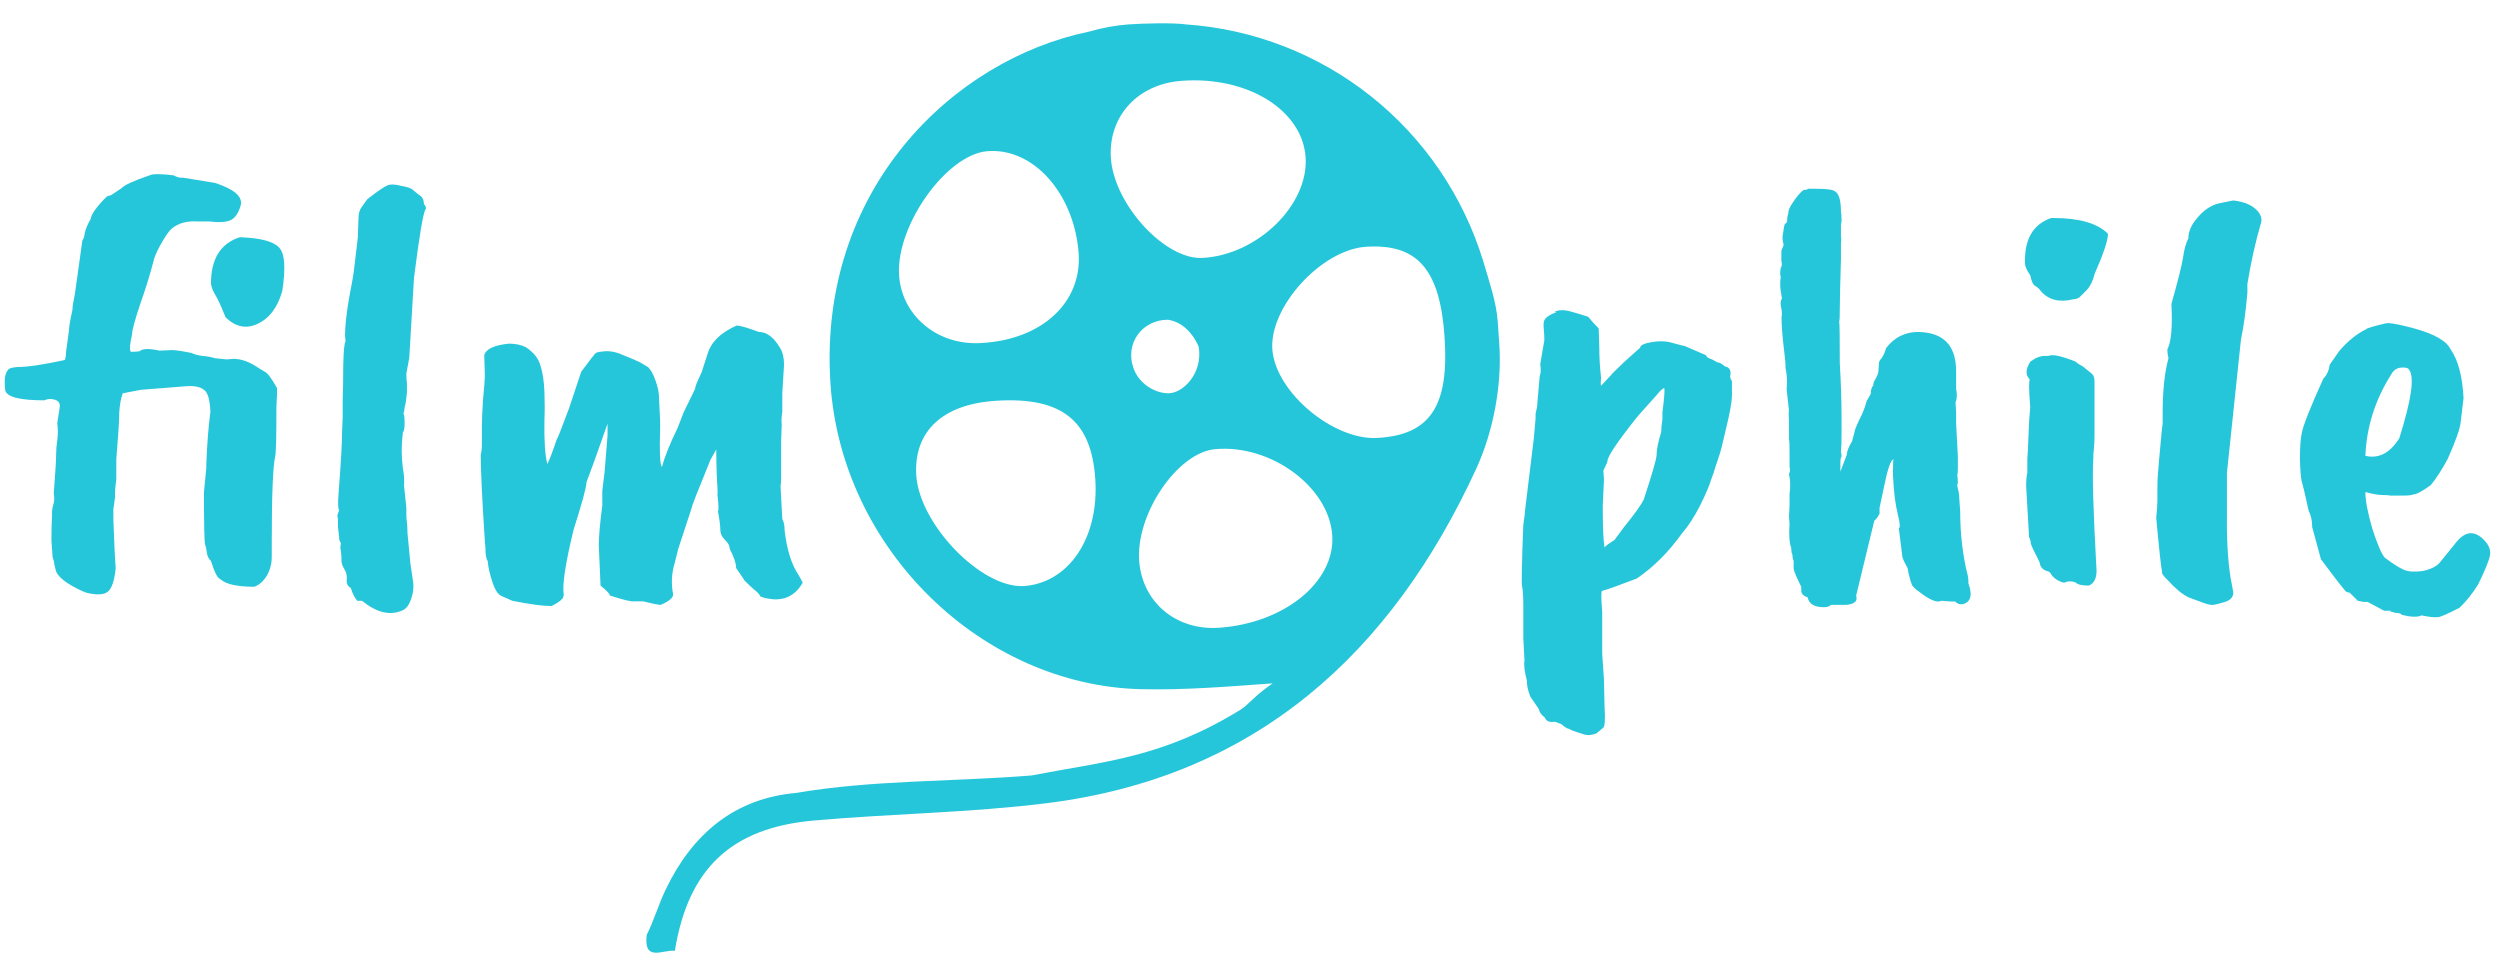 <svg viewBox="0 0 154 59" fill="none" xmlns="http://www.w3.org/2000/svg">
<path d="M14.76 14.616H14.832C16.08 14.664 16.872 14.88 17.208 15.264C17.544 15.624 17.604 16.512 17.388 17.928C17.1 18.936 16.596 19.608 15.876 19.944C15.18 20.28 14.52 20.148 13.896 19.548C13.608 18.828 13.392 18.36 13.248 18.144C13.104 17.904 13.02 17.676 12.996 17.46C12.996 15.948 13.584 15 14.76 14.616ZM7.164 29.52C7.092 30.072 7.068 30.432 7.092 30.6L6.984 31.356V32.004C7.032 33.42 7.08 34.416 7.128 34.992C7.056 35.736 6.9 36.216 6.66 36.432C6.42 36.648 5.964 36.672 5.292 36.504C5.268 36.48 5.208 36.456 5.112 36.432C4.056 35.952 3.492 35.496 3.42 35.064L3.348 34.776C3.348 34.68 3.312 34.524 3.24 34.308L3.168 33.3C3.168 32.7 3.18 32.196 3.204 31.788V31.536C3.204 31.44 3.228 31.296 3.276 31.104C3.348 30.912 3.36 30.672 3.312 30.384C3.408 29.136 3.456 28.356 3.456 28.044C3.456 27.732 3.48 27.42 3.528 27.108C3.576 26.772 3.576 26.424 3.528 26.064L3.672 25.128C3.72 24.864 3.624 24.696 3.384 24.624C3.144 24.552 2.928 24.564 2.736 24.66C1.224 24.66 0.42 24.456 0.324 24.048C0.252 23.424 0.3 23.016 0.468 22.824C0.516 22.704 0.72 22.632 1.08 22.608C1.704 22.608 2.676 22.464 3.996 22.176C4.044 22.032 4.068 21.864 4.068 21.672L4.248 20.376C4.248 20.16 4.32 19.728 4.464 19.08C4.464 18.888 4.512 18.576 4.608 18.144L5.076 14.796C5.148 14.724 5.196 14.58 5.22 14.364C5.268 14.124 5.388 13.836 5.58 13.5C5.628 13.188 5.952 12.732 6.552 12.132C6.6 12.084 6.696 12.048 6.84 12.024L7.488 11.592C7.656 11.4 8.232 11.136 9.216 10.8C9.408 10.704 9.9 10.704 10.692 10.8C10.908 10.92 11.1 10.968 11.268 10.944L13.248 11.268C14.424 11.652 14.952 12.108 14.832 12.636C14.688 13.14 14.472 13.452 14.184 13.572C13.896 13.692 13.476 13.716 12.924 13.644H12.204C11.532 13.596 10.992 13.74 10.584 14.076C10.44 14.196 10.248 14.46 10.008 14.868C9.768 15.276 9.6 15.624 9.504 15.912C9.24 16.92 8.952 17.856 8.64 18.72C8.304 19.728 8.136 20.352 8.136 20.592C7.992 21.216 7.968 21.576 8.064 21.672C8.28 21.672 8.46 21.66 8.604 21.636C8.772 21.468 9.18 21.456 9.828 21.6L10.584 21.564C10.8 21.564 11.208 21.624 11.808 21.744C11.928 21.816 12.144 21.876 12.456 21.924C12.768 21.948 13.032 21.996 13.248 22.068L13.968 22.14L14.364 22.104C14.868 22.104 15.396 22.296 15.948 22.68L16.308 22.896C16.476 22.968 16.728 23.304 17.064 23.904V24.3L17.028 25.056C17.028 26.856 17.004 27.864 16.956 28.08C16.812 28.728 16.74 30.504 16.74 33.408V34.308C16.74 34.74 16.632 35.136 16.416 35.496C16.2 35.832 15.948 36.048 15.66 36.144C14.604 36.144 13.908 35.988 13.572 35.676C13.404 35.628 13.212 35.256 12.996 34.56C12.852 34.416 12.768 34.248 12.744 34.056C12.72 33.84 12.684 33.672 12.636 33.552C12.588 33.408 12.564 32.328 12.564 30.312L12.708 28.836V28.62C12.756 27.348 12.84 26.268 12.96 25.38C12.936 24.636 12.804 24.18 12.564 24.012C12.324 23.82 11.94 23.748 11.412 23.796L8.676 24.012L7.56 24.228C7.44 24.564 7.368 24.972 7.344 25.452C7.344 25.908 7.284 26.856 7.164 28.296V29.52ZM21.792 16.74L22.044 14.616L22.08 13.5C22.08 13.188 22.14 12.948 22.26 12.78L22.62 12.276C23.268 11.772 23.688 11.484 23.88 11.412C24.072 11.34 24.348 11.352 24.708 11.448C25.092 11.52 25.32 11.592 25.392 11.664L25.788 11.988C26.004 12.108 26.112 12.3 26.112 12.564C26.232 12.708 26.268 12.816 26.22 12.888C26.076 13.056 25.836 14.472 25.5 17.136L25.212 22.032L25.032 23.004C25.032 23.316 25.044 23.496 25.068 23.544V24.192C25.02 24.672 24.972 24.972 24.924 25.092C24.924 25.212 24.9 25.344 24.852 25.488C24.9 25.536 24.924 25.728 24.924 26.064C24.924 26.376 24.888 26.568 24.816 26.64C24.768 27.024 24.744 27.396 24.744 27.756C24.744 28.092 24.768 28.452 24.816 28.836C24.888 29.196 24.912 29.556 24.888 29.916L25.032 31.284V31.824C25.08 32.256 25.104 32.604 25.104 32.868L25.284 34.74L25.428 35.712C25.5 36.12 25.464 36.516 25.32 36.9C25.2 37.284 25.008 37.524 24.744 37.62C24 37.932 23.184 37.728 22.296 37.008H22.008C21.84 36.816 21.708 36.552 21.612 36.216C21.42 36.12 21.336 35.952 21.36 35.712C21.384 35.472 21.336 35.256 21.216 35.064C21.096 34.872 21.036 34.704 21.036 34.56C21.036 34.248 21.012 33.972 20.964 33.732L21 33.444C20.928 33.372 20.892 33.264 20.892 33.12L20.82 32.472V32.184C20.82 31.992 20.808 31.86 20.784 31.788C20.784 31.716 20.82 31.596 20.892 31.428C20.82 31.332 20.808 30.984 20.856 30.384C21 28.536 21.072 27.264 21.072 26.568L21.108 25.704V24.66C21.132 24.084 21.144 23.352 21.144 22.464C21.168 21.576 21.216 21.096 21.288 21.024L21.252 20.7C21.252 20.124 21.336 19.344 21.504 18.36C21.696 17.352 21.792 16.812 21.792 16.74ZM44.949 33.804C44.949 33.612 44.853 33.432 44.661 33.264C44.469 33.072 44.373 32.868 44.373 32.652C44.373 32.412 44.325 32.028 44.229 31.5C44.277 31.404 44.265 31.056 44.193 30.456C44.217 30.408 44.205 30.06 44.157 29.412C44.133 28.764 44.121 28.188 44.121 27.684L43.761 28.332C42.993 30.204 42.609 31.188 42.609 31.284L41.781 33.804L41.565 34.668C41.373 35.292 41.337 35.928 41.457 36.576C41.505 36.792 41.253 37.02 40.701 37.26C40.557 37.26 40.197 37.188 39.621 37.044C39.429 37.044 39.237 37.044 39.045 37.044C38.877 37.068 38.385 36.948 37.569 36.684C37.569 36.588 37.377 36.384 36.993 36.072L36.885 33.588C36.885 33.06 36.957 32.244 37.101 31.14V30.24L37.245 29.052L37.425 26.82V26.1C36.777 27.948 36.345 29.148 36.129 29.7C36.129 29.988 35.865 30.96 35.337 32.616C34.833 34.68 34.629 36.012 34.725 36.612C34.725 36.756 34.677 36.864 34.581 36.936C34.509 37.032 34.305 37.164 33.969 37.332C33.441 37.332 32.637 37.224 31.557 37.008L30.909 36.72C30.693 36.648 30.501 36.36 30.333 35.856C30.165 35.352 30.069 34.92 30.045 34.56C29.949 34.44 29.901 34.164 29.901 33.732L29.865 33.3C29.697 30.732 29.613 28.968 29.613 28.008C29.661 27.864 29.685 27.624 29.685 27.288V26.28C29.685 25.848 29.709 25.284 29.757 24.588C29.829 23.892 29.865 23.388 29.865 23.076L29.829 21.888C29.925 21.504 30.429 21.264 31.341 21.168C31.749 21.168 32.097 21.24 32.385 21.384C32.865 21.696 33.165 22.068 33.285 22.5C33.429 22.932 33.513 23.484 33.537 24.156C33.561 24.828 33.561 25.392 33.537 25.848C33.513 27.144 33.573 28.056 33.717 28.584C33.861 28.296 34.053 27.792 34.293 27.072C34.341 27.024 34.593 26.388 35.049 25.164L35.805 22.896C36.357 22.152 36.657 21.768 36.705 21.744C36.777 21.696 36.969 21.66 37.281 21.636C37.641 21.612 38.049 21.708 38.505 21.924C38.985 22.116 39.237 22.224 39.261 22.248C39.309 22.248 39.525 22.368 39.909 22.608C40.077 22.752 40.233 23.028 40.377 23.436C40.521 23.844 40.593 24.18 40.593 24.444C40.641 25.404 40.665 25.908 40.665 25.956V26.388C40.617 27.828 40.653 28.62 40.773 28.764C40.941 28.14 41.265 27.336 41.745 26.352L42.105 25.416L42.825 23.94C42.801 23.868 42.933 23.532 43.221 22.932L43.581 21.816C43.797 21.072 44.397 20.484 45.381 20.052C45.573 20.052 46.029 20.184 46.749 20.448C47.229 20.448 47.661 20.772 48.045 21.42C48.213 21.684 48.297 22.032 48.297 22.464C48.297 22.56 48.261 23.148 48.189 24.228V25.38C48.141 25.668 48.129 25.92 48.153 26.136L48.117 27.252V29.376C48.117 29.664 48.105 29.856 48.081 29.952L48.189 31.968C48.285 32.136 48.333 32.376 48.333 32.688C48.477 33.888 48.765 34.8 49.197 35.424L49.449 35.892C48.897 36.852 48.033 37.14 46.857 36.756C46.761 36.588 46.629 36.444 46.461 36.324C46.317 36.204 46.113 36.012 45.849 35.748C45.849 35.724 45.681 35.472 45.345 34.992C45.345 34.704 45.213 34.308 44.949 33.804Z" fill="#26C6DA"/>
<path d="M102.404 25.416C102.524 24.48 102.56 23.976 102.512 23.904C102.392 23.952 102.248 24.084 102.08 24.3L100.892 25.632C99.644 27.192 99.02 28.116 99.02 28.404C99.02 28.452 98.936 28.644 98.768 28.98L98.804 29.556L98.732 31.104V31.5C98.732 32.532 98.768 33.276 98.84 33.732C98.864 33.66 99.068 33.504 99.452 33.264L100.064 32.436C100.688 31.668 101.084 31.116 101.252 30.78C101.78 29.172 102.044 28.26 102.044 28.044C102.044 27.708 102.14 27.228 102.332 26.604C102.332 26.388 102.356 26.136 102.404 25.848V25.416ZM94.7 24.84L94.844 23.184C94.916 22.992 94.928 22.74 94.88 22.428L95.132 20.952C95.132 20.736 95.12 20.508 95.096 20.268C95.072 20.004 95.084 19.824 95.132 19.728C95.228 19.536 95.48 19.368 95.888 19.224H95.744C95.984 19.08 96.32 19.068 96.752 19.188C97.184 19.308 97.544 19.416 97.832 19.512C98 19.728 98.216 19.968 98.48 20.232L98.516 21.384C98.516 21.984 98.552 22.608 98.624 23.256C98.6 23.52 98.6 23.688 98.624 23.76L99.236 23.112C99.26 23.064 99.524 22.8 100.028 22.32C100.556 21.84 100.892 21.54 101.036 21.42C101.036 21.3 101.18 21.204 101.468 21.132C102.092 20.988 102.62 20.988 103.052 21.132C103.484 21.252 103.724 21.312 103.772 21.312L105.104 21.888C105.104 21.984 105.224 22.068 105.464 22.14L105.788 22.32C105.908 22.32 106.064 22.404 106.256 22.572C106.544 22.62 106.652 22.824 106.58 23.184C106.58 23.28 106.616 23.376 106.688 23.472V24.336C106.688 24.72 106.568 25.404 106.328 26.388C106.112 27.348 105.968 27.912 105.896 28.08C105.848 28.248 105.776 28.464 105.68 28.728C105.608 28.992 105.524 29.244 105.428 29.484C105.308 29.892 105.068 30.456 104.708 31.176C104.348 31.872 103.988 32.424 103.628 32.832C102.788 34.008 101.852 34.944 100.82 35.64C99.692 36.072 98.984 36.324 98.696 36.396C98.624 36.396 98.624 36.828 98.696 37.692V40.284L98.804 41.868L98.84 43.488C98.888 44.28 98.864 44.724 98.768 44.82L98.336 45.18C98.024 45.3 97.748 45.312 97.508 45.216C97.028 45.072 96.74 44.964 96.644 44.892C96.548 44.892 96.392 44.796 96.176 44.604L95.78 44.46C95.444 44.508 95.24 44.424 95.168 44.208C94.928 44.016 94.808 43.848 94.808 43.704L94.268 42.912C94.124 42.552 94.052 42.216 94.052 41.904C93.908 41.376 93.86 40.968 93.908 40.68L93.836 39.312V37.404C93.836 36.756 93.812 36.336 93.764 36.144C93.716 36 93.74 34.728 93.836 32.328C93.908 31.848 93.944 31.548 93.944 31.428L94.484 27L94.592 25.776V25.488C94.664 25.2 94.7 24.984 94.7 24.84ZM109.804 14.58L109.876 14.112C109.876 14.04 109.9 13.932 109.948 13.788C110.044 13.764 110.092 13.68 110.092 13.536C110.092 13.392 110.116 13.26 110.164 13.14C110.14 12.996 110.236 12.768 110.452 12.456C110.668 12.12 110.884 11.868 111.1 11.7C111.244 11.7 111.34 11.676 111.388 11.628H111.82C112.492 11.628 112.888 11.676 113.008 11.772C113.272 11.892 113.404 12.324 113.404 13.068C113.428 13.14 113.44 13.32 113.44 13.608L113.404 13.86V14.148C113.404 14.268 113.404 14.4 113.404 14.544C113.428 14.688 113.428 14.832 113.404 14.976V15.948C113.356 17.484 113.332 18.504 113.332 19.008C113.332 19.488 113.32 19.752 113.296 19.8C113.32 19.92 113.332 20.784 113.332 22.392C113.404 23.592 113.44 24.732 113.44 25.812V26.64C113.44 27.192 113.428 27.576 113.404 27.792L113.44 28.116C113.392 28.164 113.368 28.308 113.368 28.548V29.052L113.764 28.008C113.764 27.816 113.872 27.54 114.088 27.18L114.232 26.64C114.232 26.544 114.328 26.292 114.52 25.884C114.736 25.476 114.892 25.08 114.988 24.696L115.24 24.264C115.24 24.024 115.288 23.856 115.384 23.76L115.42 23.544C115.612 23.208 115.708 22.992 115.708 22.896L115.744 22.356C115.744 22.308 115.768 22.248 115.816 22.176C115.984 21.984 116.104 21.744 116.176 21.456C116.776 20.664 117.592 20.34 118.624 20.484C119.872 20.652 120.496 21.444 120.496 22.86V23.94C120.568 24.3 120.556 24.576 120.46 24.768L120.496 25.38V26.064L120.604 28.116V28.872C120.604 29.04 120.592 29.184 120.568 29.304C120.592 29.376 120.604 29.532 120.604 29.772C120.556 29.796 120.556 29.904 120.604 30.096C120.652 30.264 120.676 30.396 120.676 30.492C120.676 30.564 120.7 30.9 120.748 31.5C120.748 32.916 120.904 34.236 121.216 35.46L121.252 35.712V35.928C121.468 36.528 121.432 36.924 121.144 37.116C120.88 37.284 120.64 37.26 120.424 37.044C120.352 37.068 120.076 37.056 119.596 37.008C119.332 37.152 118.864 36.96 118.192 36.432C118.048 36.336 117.916 36.216 117.796 36.072C117.772 36.024 117.736 35.928 117.688 35.784C117.592 35.448 117.532 35.184 117.508 34.992C117.292 34.608 117.184 34.368 117.184 34.272L116.968 32.544C117.064 32.52 117.04 32.22 116.896 31.644C116.752 31.068 116.656 30.288 116.608 29.304V28.98C116.608 28.524 116.62 28.296 116.644 28.296C116.476 28.296 116.272 28.896 116.032 30.096L115.78 31.284V31.644C115.684 31.836 115.576 31.98 115.456 32.076L114.34 36.684C114.388 36.876 114.364 37.008 114.268 37.08C114.172 37.176 113.992 37.236 113.728 37.26H112.792C112.696 37.356 112.552 37.404 112.36 37.404C111.76 37.404 111.424 37.2 111.352 36.792C111.088 36.72 110.956 36.576 110.956 36.36V36.144C110.668 35.568 110.512 35.196 110.488 35.028C110.488 34.86 110.488 34.704 110.488 34.56C110.44 34.464 110.416 34.332 110.416 34.164C110.368 34.116 110.344 33.984 110.344 33.768C110.224 33.456 110.188 32.952 110.236 32.256L110.2 31.824C110.224 31.488 110.236 31.236 110.236 31.068V30.42L110.272 30.096V29.7C110.272 29.604 110.248 29.436 110.2 29.196C110.272 29.076 110.284 28.932 110.236 28.764V27.864C110.236 27.408 110.224 27.132 110.2 27.036V25.956C110.176 25.62 110.176 25.392 110.2 25.272L110.056 23.976C110.104 23.52 110.08 23.076 109.984 22.644C110.008 22.548 109.96 22.02 109.84 21.06C109.744 20.1 109.72 19.536 109.768 19.368C109.768 19.2 109.744 19.02 109.696 18.828C109.672 18.636 109.696 18.492 109.768 18.396C109.768 18.372 109.744 18.216 109.696 17.928C109.648 17.664 109.648 17.376 109.696 17.064C109.648 16.944 109.648 16.752 109.696 16.488C109.768 16.416 109.78 16.272 109.732 16.056V15.444L109.876 15.084C109.828 14.94 109.804 14.772 109.804 14.58ZM126.467 13.428C128.075 13.428 129.203 13.752 129.851 14.4C129.851 14.808 129.575 15.636 129.023 16.884C128.927 17.292 128.771 17.616 128.555 17.856L128.087 18.324C127.967 18.396 127.847 18.432 127.727 18.432C126.863 18.648 126.191 18.48 125.711 17.928C125.615 17.784 125.495 17.676 125.351 17.604C125.231 17.532 125.135 17.316 125.063 16.956C124.847 16.644 124.739 16.404 124.739 16.236C124.691 14.748 125.231 13.812 126.359 13.428H126.467ZM126.179 21.924C126.419 21.804 126.983 21.924 127.871 22.284C127.967 22.38 128.111 22.476 128.303 22.572L128.879 23.04C128.975 23.136 129.023 23.292 129.023 23.508V26.676C129.023 27.156 128.999 27.588 128.951 27.972V28.188C128.879 29.172 128.939 31.392 129.131 34.848C129.203 35.52 129.047 35.928 128.663 36.072C128.255 36.072 127.991 36.012 127.871 35.892C127.775 35.844 127.691 35.82 127.619 35.82H127.367L127.151 35.892C127.079 35.892 126.947 35.844 126.755 35.748C126.563 35.628 126.431 35.508 126.359 35.388C126.311 35.268 126.215 35.196 126.071 35.172C125.807 35.076 125.663 34.896 125.639 34.632C125.303 33.984 125.123 33.6 125.099 33.48C125.099 33.36 125.063 33.228 124.991 33.084L124.811 29.952C124.811 29.592 124.835 29.316 124.883 29.124V28.26C124.907 27.996 124.931 27.516 124.955 26.82C124.979 26.1 125.015 25.524 125.063 25.092C125.015 24.468 124.991 24.048 124.991 23.832C124.991 23.616 125.003 23.46 125.027 23.364C124.763 23.1 124.775 22.74 125.063 22.284C125.375 22.044 125.675 21.924 125.963 21.924H126.179ZM136.675 12.528L137.575 12.348C138.151 12.42 138.583 12.576 138.871 12.816C139.183 13.056 139.327 13.332 139.303 13.644C138.943 14.868 138.655 16.152 138.439 17.496V18.036C138.343 19.164 138.211 20.124 138.043 20.916L137.179 29.124V31.608C137.155 33.504 137.263 35.004 137.503 36.108L137.575 36.54C137.551 36.828 137.335 37.02 136.927 37.116C136.543 37.236 136.291 37.284 136.171 37.26C136.051 37.236 135.919 37.2 135.775 37.152L134.803 36.792C134.419 36.6 133.999 36.252 133.543 35.748C133.255 35.484 133.135 35.292 133.183 35.172C133.135 35.076 133.015 33.984 132.823 31.896C132.871 31.464 132.895 31.104 132.895 30.816V30.204C132.895 29.724 132.907 29.376 132.931 29.16C132.931 29.112 132.955 28.824 133.003 28.296C133.123 26.928 133.195 26.184 133.219 26.064V25.488C133.219 24.072 133.339 22.932 133.579 22.068C133.531 21.876 133.507 21.696 133.507 21.528C133.747 21.072 133.831 20.136 133.759 18.72C134.167 17.28 134.407 16.32 134.479 15.84C134.551 15.336 134.659 14.952 134.803 14.688C134.803 14.256 134.995 13.824 135.379 13.392C135.763 12.936 136.195 12.648 136.675 12.528ZM148.407 22.788C148.359 22.668 148.191 22.62 147.903 22.644C147.639 22.668 147.435 22.812 147.291 23.076C146.307 24.636 145.779 26.304 145.707 28.08C146.523 28.272 147.219 27.912 147.795 27C148.539 24.648 148.743 23.244 148.407 22.788ZM145.599 37.08L145.239 37.008L144.735 36.504C144.591 36.504 144.483 36.444 144.411 36.324C144.147 36.012 143.667 35.388 142.971 34.452L142.431 32.472C142.431 32.088 142.359 31.752 142.215 31.464C141.975 30.384 141.831 29.772 141.783 29.628C141.735 29.46 141.699 29.016 141.675 28.296C141.675 27.576 141.711 27.048 141.783 26.712C141.855 26.256 142.299 25.128 143.115 23.328C143.331 23.112 143.463 22.824 143.511 22.464L144.087 21.636C144.615 21.012 145.179 20.556 145.779 20.268C145.779 20.22 146.187 20.1 147.003 19.908C147.171 19.884 147.555 19.944 148.155 20.088C149.595 20.424 150.495 20.844 150.855 21.348L150.963 21.528C151.419 22.176 151.683 23.172 151.755 24.516C151.683 25.116 151.623 25.62 151.575 26.028C151.527 26.436 151.263 27.18 150.783 28.26C150.423 28.932 150.075 29.472 149.739 29.88C149.211 30.264 148.851 30.456 148.659 30.456C148.563 30.504 148.359 30.528 148.047 30.528H147.219C147.147 30.504 146.991 30.492 146.751 30.492C146.511 30.492 146.163 30.432 145.707 30.312C145.707 30.84 145.851 31.596 146.139 32.58C146.451 33.54 146.703 34.128 146.895 34.344C147.399 34.728 147.795 34.98 148.083 35.1C148.371 35.22 148.755 35.244 149.235 35.172C149.715 35.076 150.063 34.908 150.279 34.668L151.215 33.516C151.815 32.7 152.427 32.628 153.051 33.3C153.339 33.612 153.447 33.924 153.375 34.236C153.327 34.524 153.087 35.112 152.655 36C152.295 36.576 151.911 37.056 151.503 37.44C150.759 37.824 150.315 38.016 150.171 38.016C149.955 38.04 149.619 38.004 149.163 37.908C148.923 38.028 148.515 38.016 147.939 37.872C147.939 37.824 147.867 37.788 147.723 37.764C147.603 37.764 147.435 37.728 147.219 37.656L147.291 37.62C147.243 37.62 147.099 37.62 146.859 37.62L145.851 37.08H145.599Z" fill="#26C6DA"/>
<path d="M39.84 57.582C40.254 56.774 40.61 55.608 41.007 54.791C42.67 51.336 45.269 49.176 49.053 48.843C53.704 48.044 58.581 48.165 63.54 47.769C68.056 46.895 71.589 46.691 76.416 43.718C76.909 43.414 77.221 42.907 78.394 42.096C75.582 42.294 73.063 42.516 70.254 42.453C60.495 42.201 51.828 33.863 51.155 23.599C50.378 11.702 58.679 3.681 67.079 1.949C67.942 1.704 68.711 1.561 69.538 1.502C70.365 1.444 72.268 1.387 73.071 1.505C77.227 1.794 81.198 3.34 84.463 5.938C87.727 8.536 90.131 12.066 91.358 16.061C91.744 17.369 92.176 18.62 92.259 19.798L92.355 21.167C92.529 23.633 92.021 26.487 90.956 28.831C85.71 40.257 77.336 47.883 64.449 49.48C59.714 50.07 54.918 50.118 50.166 50.542C45.01 50.983 42.382 53.549 41.572 58.572C40.861 58.472 39.623 59.305 39.84 57.582ZM66.448 15.636C66.187 11.939 63.658 9.07 60.804 9.315C58.321 9.529 55.247 13.806 55.379 16.861C55.486 19.406 57.733 21.322 60.49 21.128C64.182 20.912 66.637 18.643 66.448 15.636ZM80.427 9.713C80.249 6.789 76.847 4.676 72.795 4.978C70.115 5.167 68.297 7.125 68.426 9.663C68.568 12.539 71.763 16.04 74.101 15.887C77.473 15.688 80.604 12.626 80.427 9.713ZM75.108 38.668C79.106 38.387 82.225 35.859 82.069 33.017C81.902 30.02 78.295 27.348 74.848 27.669C72.498 27.89 69.92 31.732 70.179 34.622C70.407 37.148 72.483 38.853 75.108 38.668ZM61.378 24.686C58.067 24.886 56.268 26.57 56.444 29.299C56.657 32.327 60.458 36.247 63.069 36.102C65.826 35.907 67.704 33.156 67.472 29.54C67.239 25.925 65.438 24.433 61.361 24.687L61.378 24.686ZM88.981 20.7C88.69 16.572 87.293 14.991 84.127 15.203C81.37 15.397 78.136 18.962 78.382 21.586C78.628 24.21 82.152 27.116 84.818 26.978C88.098 26.808 89.291 25.017 88.981 20.7ZM73.841 21.366C73.841 21.366 73.304 19.904 71.95 19.696C70.353 19.695 69.285 21.157 69.819 22.671C70.126 23.572 71.062 24.218 71.966 24.226C72.87 24.235 74.111 22.99 73.841 21.366Z" fill="#26C6DA"/>
</svg>
